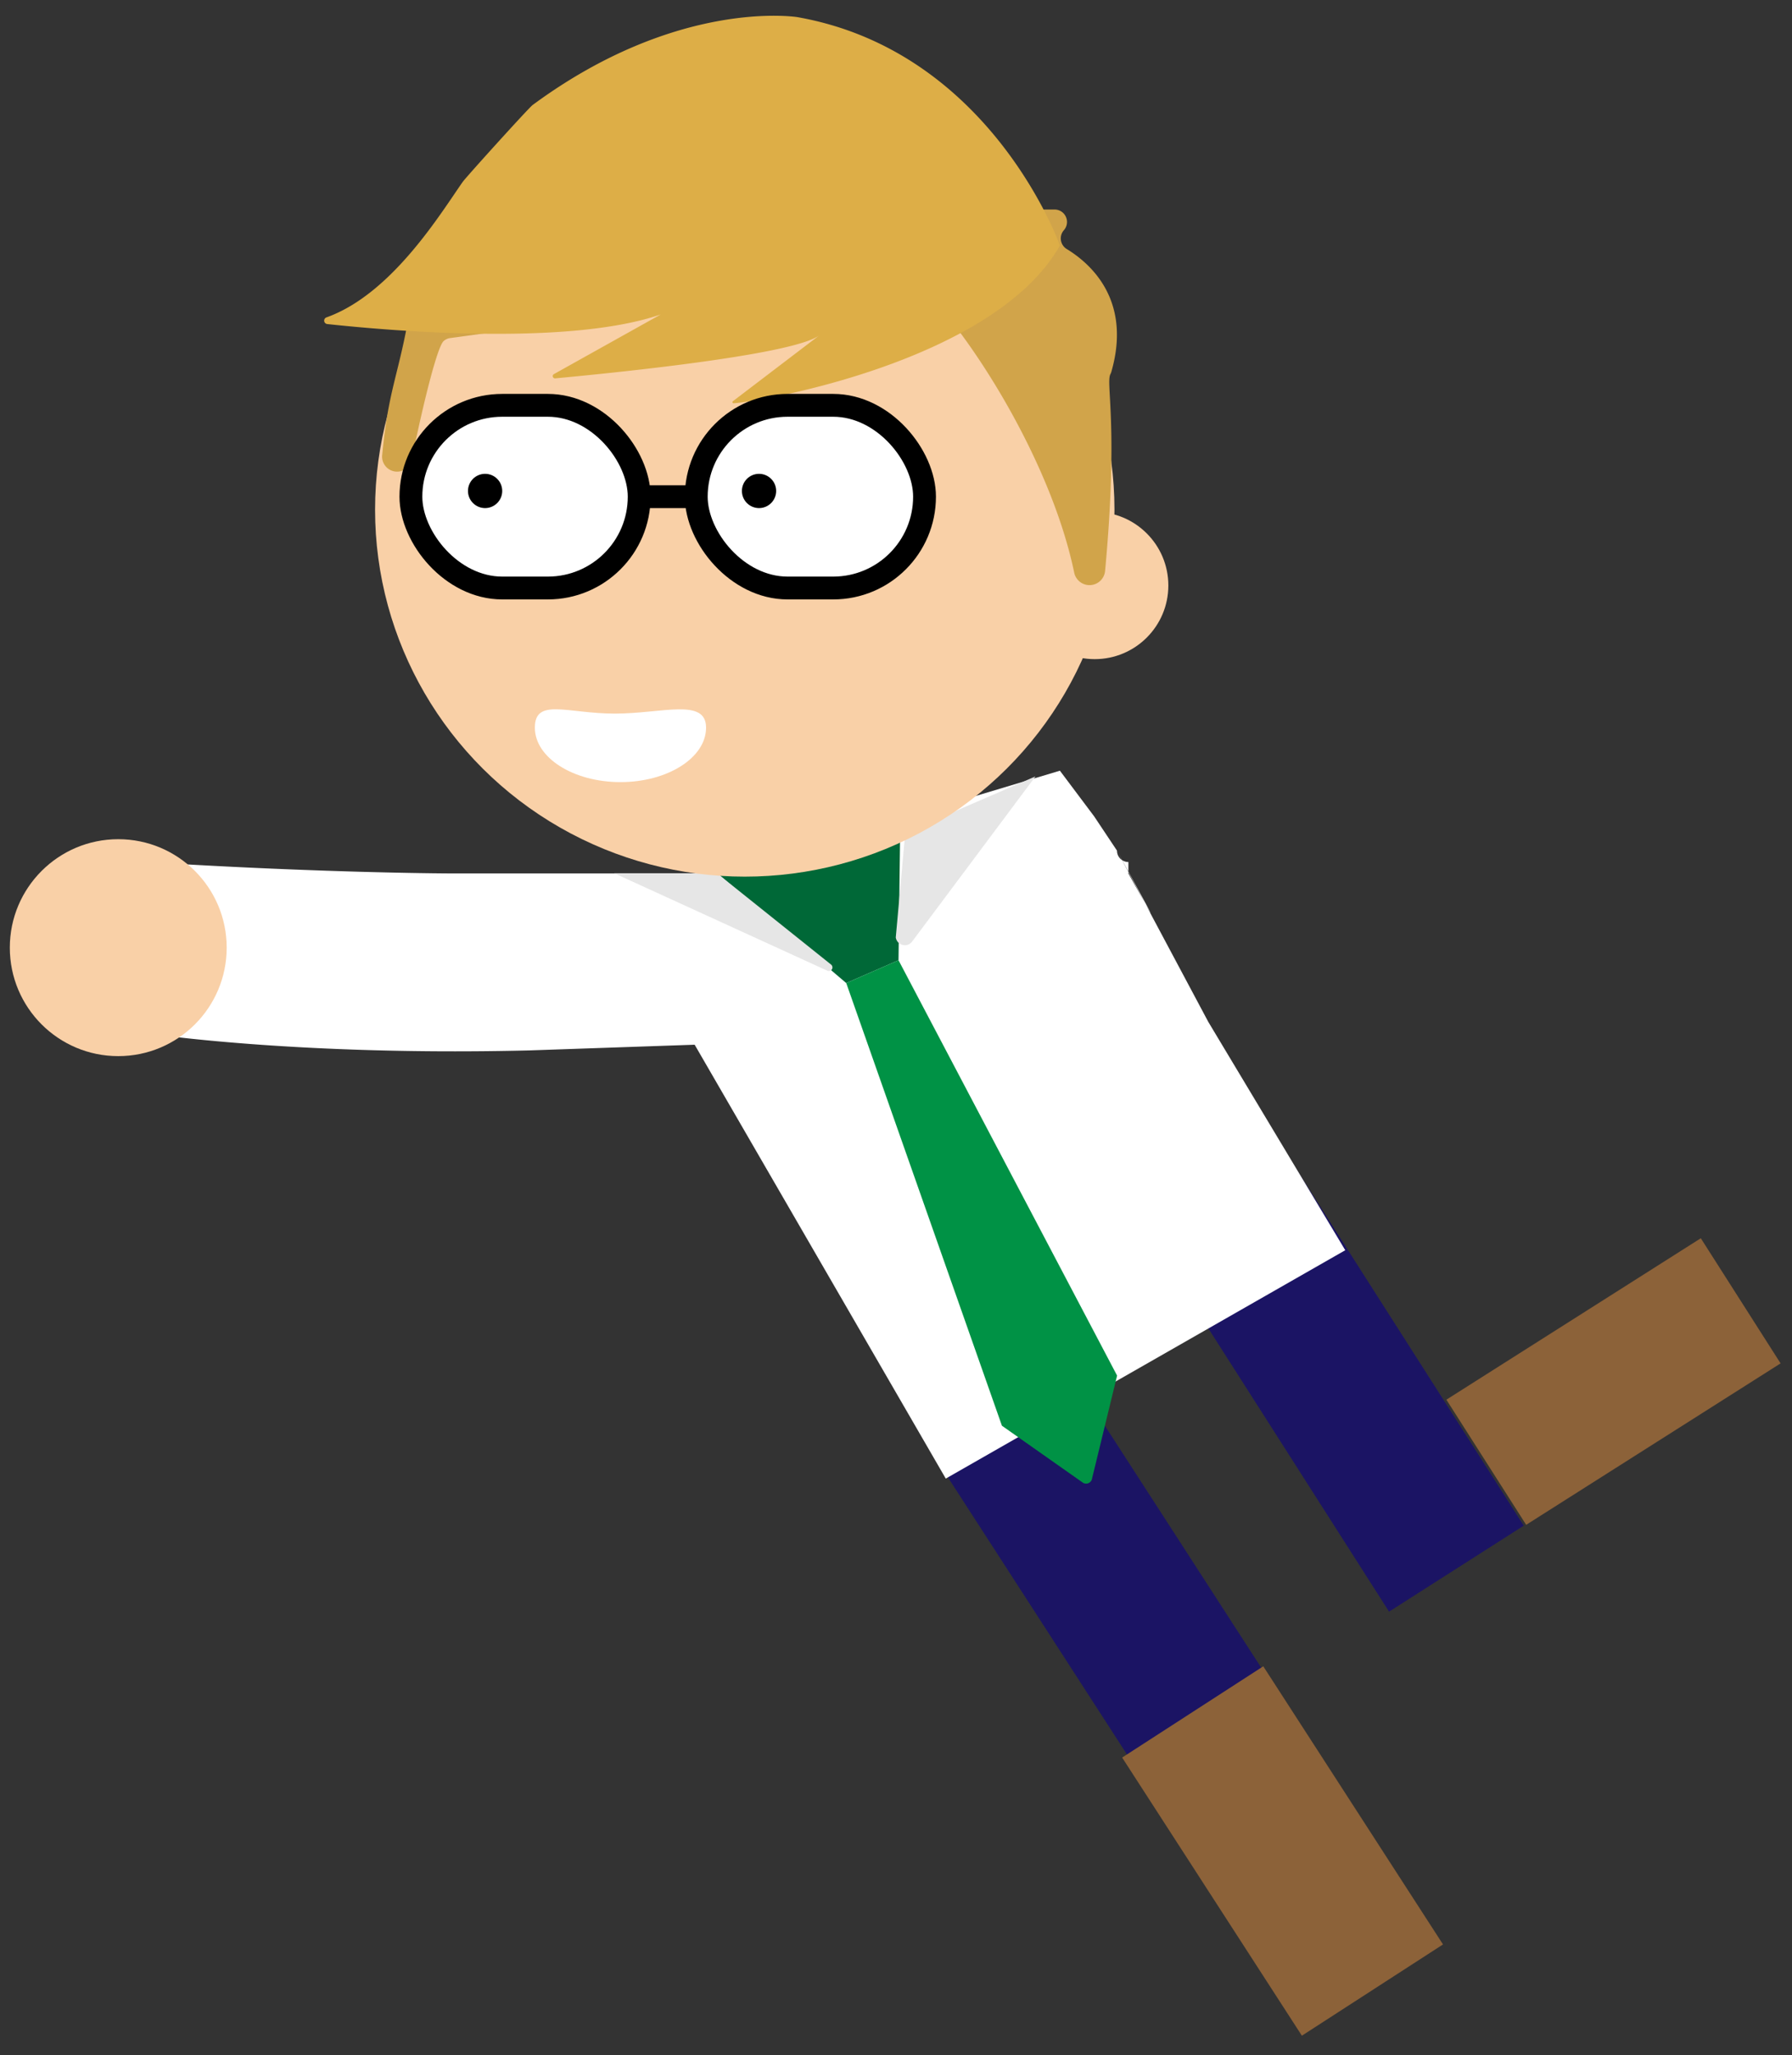 <svg viewBox="0 0 157 180" xmlns="http://www.w3.org/2000/svg"><rect x="0" y="0" width="157" height="180" fill="#333333" stroke="none"/><path d="m109.86 100.5h14v40h-14z" fill="#1b1464" transform="matrix(-.843 .538 -.538 -.843 280.18 159.24)"/><path d="m133.71 133.55 22.29-14.14-6.99-10.96-22.29 14.14z" fill="#8c6239"/><path d="m92.16 121.93h14v39h-14z" fill="#1b1464" transform="matrix(-.84 .543 -.543 -.84 259.22 206.33)"/><path d="m97.92 154.73h29v14.72h-29z" fill="#8c6239" transform="matrix(.543 .84 -.84 .543 187.48 -20.33)"/><path d="m60.86 91.5 22 38 35-20-12-20-8-15c6 11 1 2 1 2v-1a1 1 0 0 1 -1-1l-2-3-3-4-30 9h-23s-11 0-27-1v15s13 2 33.5 1.5z" fill="#fff"/><circle cx="10.36" cy="83" fill="#f9d0a7" r="9.5"/><path d="m78.86 73.13-.14 10.97-4.58 2-11.28-9.6z" fill="#006837"/><path d="m78.72 84.1 19.15 36.38-2.19 9a.53.53 0 0 1 -.79.39l-7.11-5-13.64-38.77z" fill="#009245"/><path d="m79.31 72.94-.83 9.16a.8.8 0 0 0 1.43.37l10.81-14.47z" fill="#e6e6e6"/><path d="m72.81 84.48-10-8h-9l18.72 8.56a.32.32 0 0 0 .28-.56z" fill="#e6e6e6"/><ellipse cx="65.25" cy="44.64" fill="#f9d0a7" rx="32.39" ry="32.14"/><circle cx="95.91" cy="51.28" fill="#f9d0a7" r="6.45"/><path d="m46.86 63.73c0 2.63 3.36 4.77 7.5 4.77s7.5-2.14 7.5-4.77-3.86-1.23-8-1.23-7-1.41-7 1.23z" fill="#fff"/><path d="m33.49 39.81c.51-5.47 1.36-6.81 2.27-11.81a1.09 1.09 0 0 1 .58-.78l22.76-11.57a1 1 0 0 1 .63-.11l22.37 2.81h10.3a1.09 1.09 0 0 1 .81 1.81 1.09 1.09 0 0 0 .23 1.64c2 1.21 5.74 4.39 3.94 10.72a1.17 1.17 0 0 1 -.09.24c-.44.8.72 4.45-.47 17.23a1.37 1.37 0 0 1 -2.71.15c-2.11-10.14-9.64-21.74-14.11-25.72a1.07 1.07 0 0 0 -.93-.23l-39.7 5.43a1.08 1.08 0 0 0 -.51.26c-.54.51-1.72 5.17-2.77 10.3a1.31 1.31 0 0 1 -2.6-.37z" fill="#d1a44a"/><path d="m64.27 35.32c2.59-.17 22.9-3.74 28.59-13.82 0 0-6-17-23-20 0 0-10.46-1.7-23.2 7.7-.37.28-5.86 6.35-6.12 6.73-1.92 2.73-6.2 9.82-11.94 11.87a.3.3 0 0 0 .06.58c5 .54 21 2 29.23-.84l-9.35 5.22a.2.2 0 0 0 .1.38c4.13-.39 20.88-2 23.17-3.79l-7.6 5.79a.1.1 0 0 0 .06.18z" fill="#ddae47"/><g stroke="#000" stroke-miterlimit="10" stroke-width="2"><rect fill="#fff" height="16" rx="8" width="20" x="61" y="35.5"/><rect fill="#fff" height="16" rx="8" width="20" x="36" y="35.5"/><path d="m56 43.5h5" fill="none"/></g><circle cx="42.5" cy="43" r="1.5"/><circle cx="66.5" cy="43" r="1.5"/></svg>